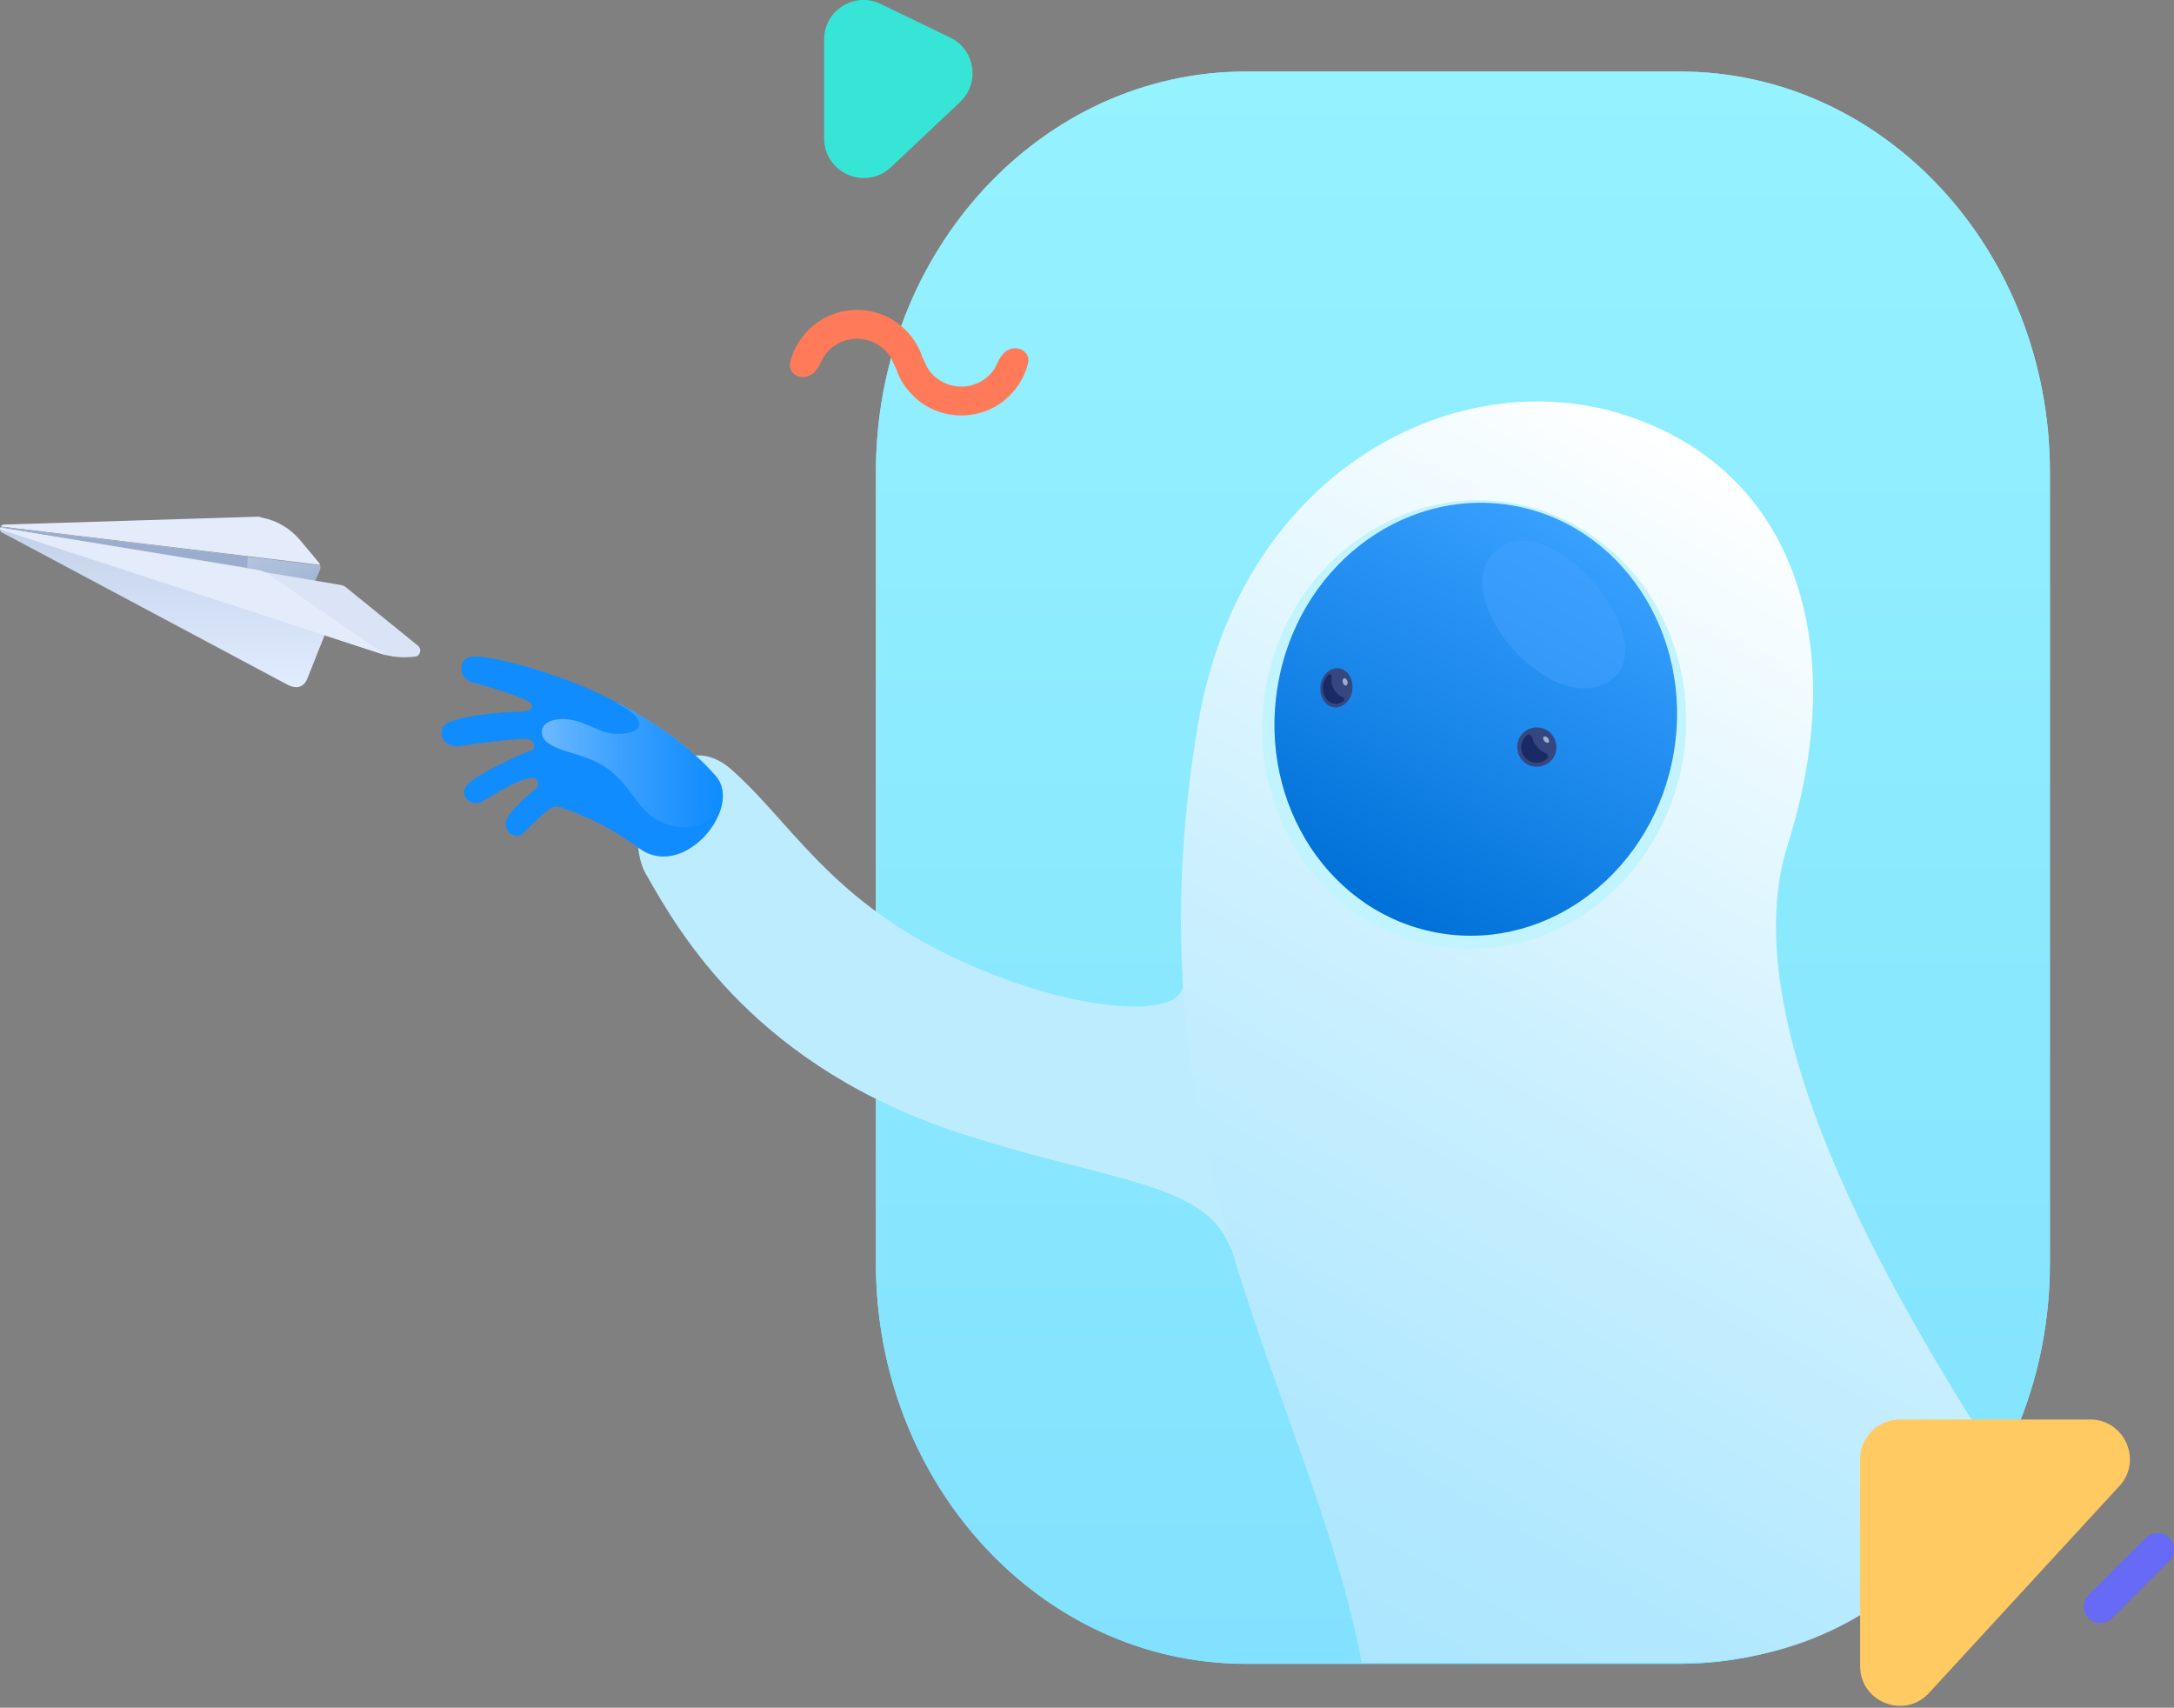 <svg width="550" height="432" viewBox="0 0 550 432" fill="none" xmlns="http://www.w3.org/2000/svg">
<rect x="0" y="0" width="550" height="432" fill="#808080" stroke="none"/>
<g clip-path="url(#clip0)">
<path d="M208.5 35.001C208.5 43.8 219 48.3 225.4 42.3L242.9 25.8C248 21 246.7 12.501 240.4 9.5L222.8 1C216.2 -2.2 208.5 2.6 208.5 10.001V35.001Z" fill="#37E5D7"/>
<path d="M221.6 119.4C221.6 63.4 263.5 18.1 315.2 18.1H425C476.7 18.1 518.6 63.5 518.6 119.4V319.6C518.6 375.6 476.7 420.9 425 420.9H315.2C263.5 420.9 221.6 375.5 221.6 319.6V119.4Z" fill="#95F2FF"/>
<path d="M221.6 119.4C221.6 63.4 263.5 18.1 315.2 18.1H425C476.7 18.1 518.6 63.5 518.6 119.4V319.6C518.6 375.6 476.7 420.9 425 420.9H315.2C263.5 420.9 221.6 375.5 221.6 319.6V119.4Z" fill="url(#paint0_linear)"/>
<path d="M254.3 247.7C278.5 256.6 300.2 257 299.2 248.5L359.9 290L311.5 316.2C305.5 299.2 282.3 299.3 244.2 287.1C191.4 270.3 172 236.2 163.7 221.6L163.5 221.3C155.9 207.9 170.1 181.2 185.3 194.9C202.2 210 212.5 232.4 254.3 247.7Z" fill="#BEECFF"/>
<path d="M119.8 166.099C125.6 165.999 139.7 170.199 149.2 174.399C158.7 178.599 172.1 185.999 181.1 196.299C188.1 204.299 173 222.899 161.7 214.599C155.3 209.899 149.7 206.999 142.1 204.299C141 203.899 139.9 203.999 139 204.699C136.4 206.599 134.2 209.099 132.3 210.799C130.2 212.799 127.1 209.899 128.1 207.399C129 204.999 134.4 200.399 135.8 199.299C136.5 198.499 136.2 196.399 134.3 196.799C131 197.299 126.4 200.099 122.5 202.499C119.1 204.699 115.4 200.799 118.7 198.099C121.3 195.499 132.5 190.399 134.2 189.899C135.9 189.399 135.3 186.799 132.7 186.899C130.1 186.899 121.6 187.899 116.8 188.699C111.7 189.599 110 184.299 113.6 182.699C117.3 181.099 125.7 180.199 130.5 180.099C135.3 179.999 135.4 178.599 133.6 177.399C131.8 176.199 123.3 173.599 119.4 172.599C115.6 171.499 115.9 166.099 119.8 166.099Z" fill="#108CFF"/>
<path d="M148.9 191.901C159.9 196.101 159.9 205.201 168.1 208.301C176.3 211.401 184 206.501 182.5 199.101C180.8 191.001 156.2 177.201 155.7 177.701C169 184.501 157 187.501 151.3 184.501C148.6 183.501 146 181.901 142.4 181.901C136.1 181.901 136.1 186.301 138.7 188.001C141.2 189.801 144.1 190.101 148.9 191.901Z" fill="url(#paint1_linear)"/>
<path d="M506 370.6C497 387.1 473.5 420.6 425.5 420.6H344.5C331.1 350.8 284.5 292.6 303.1 183.1C314.1 118.4 369.8 90.4 412.9 105.6C456 120.8 467.5 165.7 452.3 213.6C437 261.5 484.2 336.2 506 370.6Z" fill="url(#paint2_linear)"/>
<path d="M320.1 174.699C315.1 205.699 334.6 234.699 363.8 239.399C393 244.199 420.7 222.899 425.8 191.899C430.8 160.899 411.3 131.899 382.1 127.199C352.9 122.499 325.1 143.699 320.1 174.699Z" fill="#C2F4FF"/>
<path d="M323.2 173.801C318.3 203.701 336.8 231.601 364.5 236.101C392.2 240.601 418.6 220.001 423.5 190.101C428.4 160.201 409.9 132.301 382.2 127.801C354.4 123.301 328 143.901 323.2 173.801Z" fill="url(#paint3_linear)"/>
<path opacity="0.5" d="M378.8 139.001C365.1 150.201 391.9 181.901 407 172.401C422.1 162.901 392.5 127.701 378.8 139.001Z" fill="#42A3FF"/>
<path d="M383.9 188.2C383.5 190.9 385.3 193.5 388 193.9C390.7 194.3 393.3 192.5 393.7 189.8C394.1 187.1 392.3 184.5 389.6 184.1C386.9 183.6 384.3 185.5 383.9 188.2Z" fill="#354781"/>
<path d="M390.5 186.401C390.3 186.601 390.4 187.101 390.7 187.501C391.1 187.901 391.6 188.001 391.8 187.801C392 187.601 391.9 187.101 391.6 186.701C391.3 186.301 390.8 186.201 390.5 186.401Z" fill="#9CB0CD"/>
<path d="M391 190.499C391.5 190.699 391.9 191.299 391.5 191.799C390.6 192.699 389.4 193.099 388.1 192.899C386 192.599 384.5 190.499 384.9 188.399C385.1 187.399 385.6 186.499 386.4 185.899C386.9 185.499 387.5 186.099 387.7 186.699C387.9 187.499 388.3 188.299 389 189.099C389.6 189.799 390.3 190.199 391 190.499Z" fill="#1A2A63"/>
<path d="M334.1 173.3C333.7 176 335.1 178.5 337.3 178.9C339.5 179.3 341.7 177.4 342.1 174.7C342.5 172 341.1 169.5 338.9 169.1C336.7 168.7 334.5 170.6 334.1 173.3Z" fill="#354781"/>
<path d="M339.6 176.299C340 176.399 340.3 176.899 340 177.199C339.3 177.899 338.3 178.199 337.4 177.999C335.6 177.699 334.4 175.599 334.7 173.399C334.9 172.199 335.5 171.199 336.2 170.599C336.5 170.299 336.9 170.799 336.9 171.199C336.8 171.899 336.8 172.699 337.1 173.599C337.7 174.999 338.6 175.999 339.6 176.299Z" fill="#1A2A63"/>
<path opacity="0.54" d="M340 171.599C339.7 171.699 339.6 172.199 339.7 172.699C339.9 173.199 340.3 173.499 340.6 173.399C340.9 173.299 341 172.799 340.9 172.299C340.7 171.799 340.3 171.499 340 171.599Z" fill="white"/>
<path d="M69.6 169.901L80.9 144.301C81.1 143.801 81.1 143.301 81 143.001L0.2 133.301C0 133.601 0 134.301 0.5 134.601L69.6 169.901Z" fill="url(#paint4_linear)"/>
<path d="M66.5 130.999C70.1 131.699 73.4 133.699 75.8 136.499L80.4 141.999C80.7 142.299 80.9 142.599 81 142.899L0.2 133.199C0.4 132.799 0.7 132.699 1.1 132.699L65.5 130.699L66.5 130.999Z" fill="#E4EBFA"/>
<path d="M62.7 140.901L0.1 133.301C0.1 133.301 1.3 133.601 2 133.801L62.5 143.601L62.7 140.901Z" fill="#9AADCE"/>
<path d="M77.7 171.8L82.6 159.5L0.1 133.5C6.96629e-06 133.7 -0.1 134.3 0.5 134.7L72.9 173.3C74.5 174.1 76.6 174.3 77.7 171.8Z" fill="url(#paint5_linear)"/>
<path d="M0.1 133.5C0.1 133.5 0 133.8 0 133.9L95.9 165.2C98.8 166.2 101.9 166.5 105 166.1C106.3 166 106.8 164.3 105.8 163.4L87.8 148.8C87.4 148.4 86.8 148.1 86.3 148L0.1 133.5Z" fill="#DBE4F6"/>
<path d="M0.1 133.5C0.1 133.5 0 133.8 0 133.9L97.7 165.8L67.8 145.2C67.1 144.7 66.2 144.4 65.4 144.2L0.1 133.5Z" fill="#E4EBFA"/>
<path d="M528.4 409.401C530 411.001 532.6 411.001 534.3 409.401L548.8 394.901C550.4 393.301 550.4 390.701 548.8 389.001C547.2 387.401 544.6 387.401 542.9 389.001L528.4 403.501C526.8 405.201 526.8 407.801 528.4 409.401Z" fill="#666AF6"/>
<path d="M229.6 88.1C227.6 88.1 225.9 89.8 226.3 91.8C227 94.9 228.6 97.8 231 100.1C234.2 103.3 238.6 105.1 243.2 105.1C247.8 105.1 252.2 103.3 255.4 100.1C257.7 97.8 259.4 94.9 260.1 91.8C260.6 89.8 258.9 88.1 256.8 88.1C254.7 88.1 253.2 89.8 252.4 91.7C251.9 92.9 251.2 94 250.2 95C248.3 96.8 245.8 97.8 243.2 97.8C240.6 97.8 238.1 96.8 236.2 95C235.2 94.1 234.5 93 234 91.7C233.2 89.8 231.6 88.1 229.6 88.1Z" fill="#FF7A59"/>
<path d="M230.4 95.4C232.4 95.4 234.1 93.7 233.7 91.7C233 88.6 231.4 85.7 229 83.4C225.8 80.2 221.4 78.4 216.8 78.4C212.2 78.4 207.8 80.2 204.6 83.4C202.3 85.7 200.6 88.6 199.9 91.7C199.4 93.7 201.1 95.4 203.2 95.4C205.2 95.4 206.8 93.7 207.6 91.8C208.1 90.6 208.8 89.5 209.8 88.5C211.7 86.7 214.2 85.7 216.8 85.7C219.4 85.7 221.9 86.7 223.8 88.5C224.8 89.4 225.5 90.5 226 91.8C226.8 93.7 228.3 95.4 230.4 95.4Z" fill="#FF7A59"/>
<path d="M488 428.3C481.8 435 470.6 430.6 470.6 421.5V369.1C470.6 363.6 475.1 359.1 480.6 359.1H528.8C537.5 359.1 542.1 369.5 536.2 375.9L488 428.3Z" fill="#FFCA62"/>
</g>
<defs>
<linearGradient id="paint0_linear" x1="370.116" y1="18.113" x2="370.116" y2="420.963" gradientUnits="userSpaceOnUse">
<stop stop-color="#95F2FF"/>
<stop offset="1" stop-color="#82E1FE"/>
</linearGradient>
<linearGradient id="paint1_linear" x1="137.048" y1="193.54" x2="182.681" y2="193.54" gradientUnits="userSpaceOnUse">
<stop stop-color="#6DB9FF"/>
<stop offset="1" stop-color="#4AA8FF" stop-opacity="0"/>
</linearGradient>
<linearGradient id="paint2_linear" x1="478.265" y1="141.852" x2="324.11" y2="408.856" gradientUnits="userSpaceOnUse">
<stop stop-color="white"/>
<stop offset="0.101" stop-color="#F4FCFF"/>
<stop offset="0.495" stop-color="#CCF0FF"/>
<stop offset="0.808" stop-color="#B4E9FF"/>
<stop offset="1" stop-color="#ABE6FF"/>
</linearGradient>
<linearGradient id="paint3_linear" x1="400.497" y1="134.863" x2="346.112" y2="229.06" gradientUnits="userSpaceOnUse">
<stop stop-color="#38A0FF"/>
<stop offset="1" stop-color="#0071D8"/>
</linearGradient>
<linearGradient id="paint4_linear" x1="39.684" y1="136.775" x2="53.339" y2="166.73" gradientUnits="userSpaceOnUse">
<stop stop-color="#C4D1E8"/>
<stop offset="1" stop-color="#9CAFCF"/>
</linearGradient>
<linearGradient id="paint5_linear" x1="41.311" y1="133.487" x2="41.311" y2="173.826" gradientUnits="userSpaceOnUse">
<stop stop-color="#C4D1E8"/>
<stop offset="1" stop-color="#E1ECFF"/>
</linearGradient>
<clipPath id="clip0">
<rect width="550" height="431.5" fill="white"/>
</clipPath>
</defs>
</svg>
